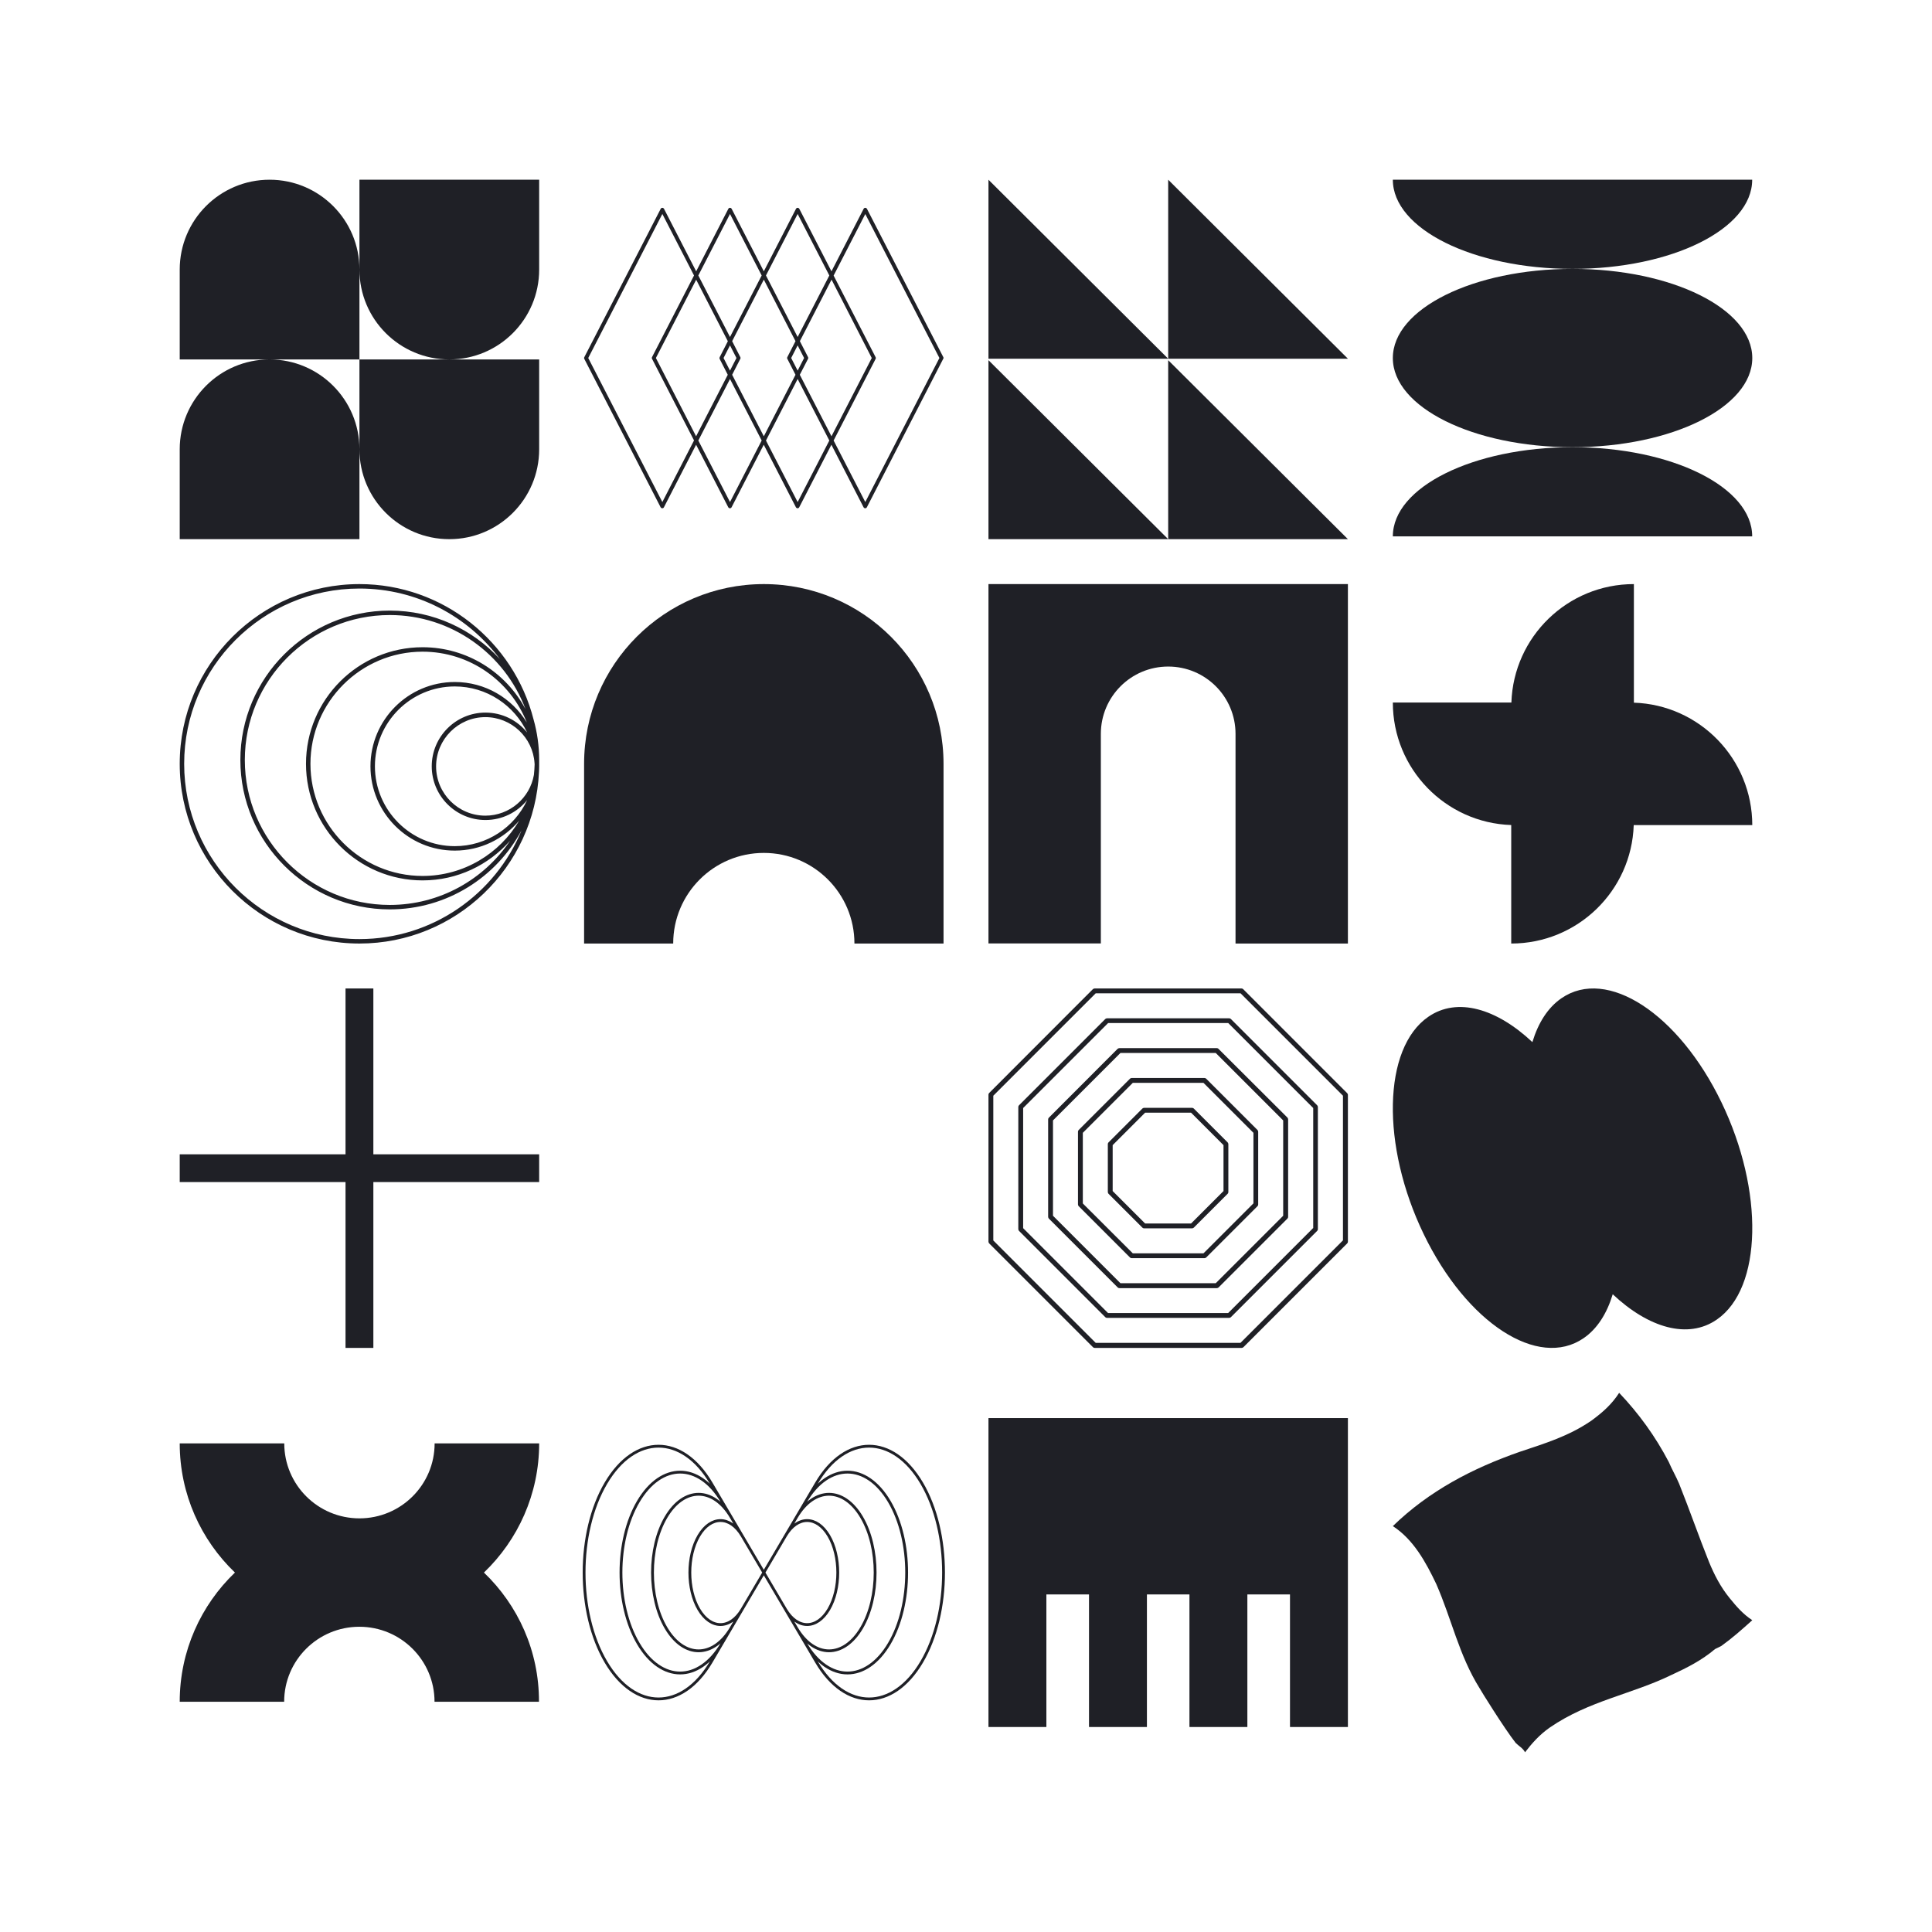 <svg width="688" height="688" viewBox="0 0 688 688" fill="none" xmlns="http://www.w3.org/2000/svg">
<rect width="688" height="688"/>
<path d="M192 96V64H128V96C128 78.308 113.656 64 96 64C78.308 64 64 78.344 64 96V128H96C78.308 128 64 142.344 64 160V192H128V160C128 177.692 142.344 192 160 192C177.692 192 192 177.656 192 160V128H160C177.692 128 192 113.656 192 96ZM128 128V160C128 142.308 113.656 128 96 128H128V96C128 113.692 142.344 128 160 128H128Z" fill="#1F2026"/>
<path d="M335.924 127.185L308.74 74.383C308.631 74.164 308.384 74 308.138 74C307.892 74 307.645 74.137 307.536 74.383L296.093 96.621L284.65 74.383C284.541 74.164 284.294 74 284.048 74C283.802 74 283.555 74.137 283.446 74.383L272.003 96.621L260.56 74.383C260.451 74.164 260.204 74 259.958 74C259.712 74 259.465 74.137 259.356 74.383L247.913 96.621L236.47 74.383C236.361 74.164 236.114 74 235.868 74C235.621 74 235.375 74.137 235.266 74.383L208.082 127.185C207.973 127.377 207.973 127.623 208.082 127.815L235.238 180.617C235.348 180.836 235.594 181 235.84 181C236.087 181 236.333 180.863 236.443 180.617L247.885 158.379L259.328 180.617C259.438 180.836 259.684 181 259.931 181C260.177 181 260.423 180.863 260.533 180.617L271.976 158.379L283.418 180.617C283.528 180.836 283.774 181 284.021 181C284.267 181 284.513 180.863 284.623 180.617L296.066 158.379L307.508 180.617C307.618 180.836 307.864 181 308.111 181C308.357 181 308.603 180.863 308.713 180.617L335.869 127.815C336.033 127.596 336.033 127.377 335.924 127.185ZM284.048 76.191L295.326 98.1L284.048 120.01L272.769 98.1L284.048 76.191ZM256.262 127.788L259.164 133.457L247.885 155.366L233.568 127.486L247.913 99.607L259.191 121.516L256.29 127.185C256.18 127.377 256.18 127.596 256.262 127.788ZM257.658 127.486L259.958 122.995L262.257 127.486L259.958 131.978L257.658 127.486ZM263.626 127.788C263.736 127.596 263.736 127.349 263.626 127.158L260.724 121.489L272.003 99.579L283.281 121.489L280.38 127.158C280.27 127.349 280.27 127.596 280.38 127.788L283.281 133.457L272.003 155.366L260.724 133.457L263.626 127.788ZM281.748 127.486L284.048 122.995L286.347 127.486L284.048 131.978L281.748 127.486ZM287.744 127.788C287.853 127.596 287.853 127.349 287.744 127.158L284.842 121.489L296.12 99.579L310.437 127.486L296.093 155.366L284.814 133.457L287.744 127.788ZM259.958 76.191L271.236 98.1L259.958 120.01L248.679 98.1L259.958 76.191ZM235.868 178.782L209.478 127.486L235.868 76.191L247.146 98.1L232.2 127.158C232.09 127.349 232.09 127.596 232.2 127.788L247.146 156.845L235.868 178.782ZM259.958 178.782L248.679 156.872L259.958 134.963L271.236 156.872L259.958 178.782ZM284.048 178.782L272.769 156.872L284.048 134.963L295.326 156.872L284.048 178.782ZM308.138 178.782L296.859 156.872L311.806 127.815C311.916 127.623 311.916 127.377 311.806 127.185L296.859 98.128L308.138 76.218L334.528 127.486L308.138 178.782Z" fill="#1F2026"/>
<path d="M352 64L416 127.741H352V64Z" fill="#1F2026"/>
<path d="M416 64L480 127.741H416V64Z" fill="#1F2026"/>
<path d="M352 128.258L416 192H352V128.258Z" fill="#1F2026"/>
<path d="M416 128.258L480 192H416V128.258Z" fill="#1F2026"/>
<path d="M560 159.25C595.346 159.25 624 145.035 624 127.5C624 109.965 595.346 95.75 560 95.75C524.654 95.75 496 109.965 496 127.5C496 145.035 524.654 159.25 560 159.25Z" fill="#1F2026"/>
<path d="M560 159.25C524.652 159.25 496 173.467 496 191H623.965C624 173.467 595.348 159.25 560 159.25Z" fill="#1F2026"/>
<path d="M560 95.75C524.652 95.75 496 81.533 496 64H623.965C624 81.533 595.348 95.75 560 95.75Z" fill="#1F2026"/>
<path d="M192 271.335C192 271.113 192 270.892 192 270.67C192 265.667 191.303 260.79 190.005 256.198C182.943 228.521 157.799 208 128 208C92.722 208 64 236.722 64 272C64 307.278 92.691 336 128 336C162.328 336 190.417 308.829 191.937 274.882C191.968 274.628 191.968 274.407 191.968 274.153C192 273.742 192 273.33 192 272.918C192 272.823 192 272.728 192 272.633C192 272.443 192 272.253 192 272.063C192 271.778 192 271.557 192 271.335ZM190.385 272.222C190.353 273.457 190.258 274.692 190.132 275.927C188.707 284.16 181.486 290.462 172.841 290.462C163.151 290.462 155.297 282.577 155.297 272.918C155.297 263.26 163.183 255.375 172.841 255.375C182.12 255.375 189.752 262.626 190.353 271.747C190.385 271.873 190.385 272.032 190.385 272.222ZM172.873 253.76C162.328 253.76 153.746 262.341 153.746 272.887C153.746 283.432 162.328 292.014 172.873 292.014C178.858 292.014 184.21 289.259 187.725 284.92C183.196 294.611 173.348 301.324 161.948 301.324C146.272 301.324 133.51 288.562 133.51 272.887C133.51 257.211 146.272 244.449 161.948 244.449C173.316 244.449 183.165 251.163 187.725 260.853C184.21 256.515 178.858 253.76 172.873 253.76ZM161.948 242.866C145.385 242.866 131.927 256.325 131.927 272.887C131.927 289.449 145.385 302.907 161.948 302.907C171.131 302.907 179.396 298.759 184.906 292.204C177.971 303.984 165.114 311.933 150.484 311.933C128.475 311.933 110.551 294.009 110.551 272C110.551 249.991 128.475 232.067 150.484 232.067C167.299 232.067 181.74 242.518 187.598 257.275C182.31 248.629 172.81 242.866 161.948 242.866ZM150.484 230.484C127.588 230.484 108.968 249.104 108.968 272C108.968 294.896 127.588 313.516 150.484 313.516C162.898 313.516 174.013 308.038 181.645 299.392C172.366 313.168 156.627 322.256 138.799 322.256C110.33 322.256 87.181 299.107 87.181 270.638C87.181 242.169 110.33 219.02 138.799 219.02C160.871 219.02 179.776 232.954 187.123 252.493C180.125 239.414 166.318 230.484 150.484 230.484ZM128 334.417C93.577 334.417 65.583 306.423 65.583 272C65.583 237.577 93.577 209.583 128 209.583C148.457 209.583 166.634 219.464 178.003 234.696C168.281 224.087 154.284 217.437 138.799 217.437C109.443 217.437 85.597 241.314 85.597 270.638C85.597 299.962 109.475 323.84 138.799 323.84C159.097 323.84 176.768 312.408 185.73 295.687C176.388 318.393 154.031 334.417 128 334.417Z" fill="#1F2026"/>
<path d="M272 208C236.64 208 208 236.676 208 272V336H239.73C239.73 318.176 254.176 303.73 272 303.73C289.824 303.73 304.27 318.176 304.27 336H336V272C336 236.64 307.36 208 272 208Z" fill="#1F2026"/>
<path d="M352 208V335.963H392.019V261.346C392.019 248.093 402.747 237.364 416 237.364C429.253 237.364 439.981 248.093 439.981 261.346V336H480V208H352Z" fill="#1F2026"/>
<path d="M624 293.861C624 270.252 605.266 251.005 581.841 250.228V208C558.237 208 538.995 226.738 538.218 250.169H496C496 273.778 514.734 293.025 538.159 293.802V336C561.763 336 581.005 317.262 581.782 293.831H624V293.861Z" fill="#1F2026"/>
<path d="M192 411.059H132.956V352H123.044V411.059H64V420.941H123.044V480H132.956V420.941H192V411.059Z" fill="#1F2026"/>
<path d="M479.689 389.227L442.704 352.242C442.532 352.069 442.325 352 442.083 352H389.813C389.572 352 389.365 352.104 389.192 352.242L352.242 389.227C352.069 389.399 352 389.606 352 389.848V442.152C352 442.394 352.104 442.601 352.242 442.773L389.227 479.758C389.399 479.931 389.606 480 389.848 480H442.152C442.394 480 442.601 479.896 442.773 479.758L479.758 442.773C479.931 442.601 480 442.394 480 442.152V389.813C479.931 389.606 479.862 389.365 479.689 389.227ZM478.206 441.738L441.738 478.206H390.193L353.725 441.738V390.193L390.193 353.725H441.772L478.24 390.193V441.738H478.206Z" fill="#1F2026"/>
<path d="M437.701 362.626H394.23C393.988 362.626 393.781 362.73 393.609 362.868L362.868 393.609C362.695 393.781 362.626 393.988 362.626 394.23V437.701C362.626 437.943 362.73 438.15 362.868 438.322L393.609 469.063C393.781 469.236 393.988 469.305 394.23 469.305H437.701C437.943 469.305 438.15 469.201 438.322 469.063L469.063 438.322C469.236 438.15 469.305 437.943 469.305 437.701V394.23C469.305 393.988 469.201 393.781 469.063 393.609L438.322 362.868C438.15 362.695 437.943 362.626 437.701 362.626ZM467.58 437.356L437.356 467.58H394.575L364.352 437.356V394.575L394.609 364.317H437.391L467.649 394.575V437.356H467.58Z" fill="#1F2026"/>
<path d="M433.32 373.253H398.611C398.37 373.253 398.163 373.356 397.99 373.494L373.494 398.025C373.322 398.197 373.253 398.404 373.253 398.646V433.32C373.253 433.561 373.356 433.768 373.494 433.941L398.025 458.471C398.197 458.644 398.404 458.713 398.646 458.713H433.32C433.561 458.713 433.768 458.609 433.941 458.471L458.471 433.941C458.644 433.768 458.713 433.561 458.713 433.32V398.611C458.713 398.37 458.609 398.163 458.471 397.99L433.906 373.494C433.768 373.322 433.527 373.253 433.32 373.253ZM456.953 432.94L432.94 456.953H398.991L374.978 432.94V398.991L398.991 374.978H432.94L456.953 398.991V432.94Z" fill="#1F2026"/>
<path d="M428.903 383.879H403.027C402.786 383.879 402.579 383.983 402.406 384.121L384.121 402.407C383.948 402.579 383.879 402.786 383.879 403.028V428.904C383.879 429.145 383.983 429.352 384.121 429.525L402.406 447.81C402.579 447.983 402.786 448.052 403.027 448.052H428.903C429.145 448.052 429.352 447.948 429.524 447.81L447.81 429.525C447.983 429.352 448.052 429.145 448.052 428.904V403.028C448.052 402.786 447.948 402.579 447.81 402.407L429.524 384.121C429.352 383.983 429.145 383.879 428.903 383.879ZM446.327 428.559L428.558 446.327H403.407L385.604 428.559V403.407L403.407 385.604H428.558L446.361 403.407V428.559H446.327Z" fill="#1F2026"/>
<path d="M424.487 394.506H407.444C407.202 394.506 406.995 394.609 406.823 394.747L394.747 406.823C394.575 406.995 394.506 407.202 394.506 407.444V424.488C394.506 424.729 394.609 424.936 394.747 425.109L406.823 437.184C406.995 437.357 407.202 437.426 407.444 437.426H424.487C424.729 437.426 424.936 437.322 425.108 437.184L437.184 425.109C437.356 424.936 437.425 424.729 437.425 424.488V407.444C437.425 407.202 437.322 406.995 437.184 406.823L425.108 394.747C424.936 394.609 424.729 394.506 424.487 394.506ZM435.7 424.143L424.142 435.7H407.789L396.231 424.143V407.789L407.789 396.231H424.142L435.7 407.789V424.143Z" fill="#1F2026"/>
<path d="M612.999 392.496C597.723 360.895 572.24 344.328 556.056 355.472C551.203 358.801 547.76 364.261 545.694 371.104C532.921 359.1 518.896 354.986 508.628 362.092C492.444 373.236 491.724 407.903 507.001 439.504C522.277 471.105 547.76 487.672 563.944 476.528C568.797 473.199 572.24 467.739 574.306 460.896C587.079 472.9 601.104 477.014 611.372 469.908C627.556 458.764 628.276 424.097 612.999 392.496Z" fill="#1F2026"/>
<path d="M172.334 560C184.444 548.405 192 532.063 192 514H154.773C154.773 528.76 142.767 540.699 128 540.699C113.199 540.699 101.227 528.726 101.227 514H64C64 532.063 71.556 548.405 83.666 560C71.556 571.595 64 587.937 64 606H101.192C101.192 591.24 113.199 579.301 127.965 579.301C142.767 579.301 154.739 591.274 154.739 606H191.931C192 587.937 184.444 571.595 172.334 560Z" fill="#1F2026"/>
<path d="M272 560C272 560 258.345 536.821 253.255 528.18C242.902 510.607 226.117 510.607 215.764 528.18C205.412 545.754 205.412 574.246 215.765 591.82C226.117 609.393 242.902 609.393 253.255 591.82C258.517 582.887 272 560 272 560ZM272 560C272 560 285.655 583.179 290.745 591.82C301.098 609.393 317.883 609.393 328.236 591.82C338.588 574.246 338.588 545.754 328.235 528.18C317.883 510.607 301.098 510.607 290.745 528.18C285.483 537.113 272 560 272 560ZM272 560C272 560 282.853 578.422 286.898 585.29C295.127 599.257 308.467 599.257 316.695 585.29C324.923 571.323 324.923 548.677 316.695 534.71C308.467 520.743 295.127 520.743 286.898 534.71C282.716 541.81 272 560 272 560ZM272 560C272 560 280.458 574.358 283.611 579.71C290.024 590.595 300.421 590.595 306.834 579.71C313.246 568.824 313.246 551.176 306.834 540.29C300.421 529.405 290.024 529.405 283.611 540.29C280.352 545.823 272 560 272 560ZM272 560C272 560 266.381 550.461 264.286 546.905C260.025 539.673 253.118 539.673 248.857 546.905C244.597 554.137 244.597 565.863 248.857 573.095C253.118 580.327 260.025 580.327 264.286 573.095C266.451 569.419 272 560 272 560ZM272 560C272 560 277.619 569.539 279.714 573.095C283.975 580.327 290.882 580.327 295.143 573.095C299.403 565.863 299.403 554.137 295.143 546.905C290.882 539.673 283.975 539.673 279.714 546.905C277.549 550.581 272 560 272 560ZM272 560C272 560 261.147 541.578 257.102 534.71C248.873 520.743 235.533 520.743 227.305 534.71C219.077 548.677 219.077 571.323 227.305 585.29C235.533 599.257 248.873 599.257 257.102 585.29C261.284 578.19 272 560 272 560ZM272 560C272 560 263.542 545.642 260.389 540.29C253.976 529.405 243.579 529.405 237.166 540.29C230.754 551.176 230.754 568.824 237.166 579.71C243.579 590.595 253.976 590.595 260.389 579.71C263.648 574.177 272 560 272 560Z" stroke="#1F2026"/>
<path d="M352 505V567.79V615H372.624V567.79H387.804V615H408.428V567.79H423.572V615H444.196V567.79H459.376V615H480V567.79V505H352Z" fill="#1F2026"/>
<path d="M624 576.969C620.32 580.284 617.005 583.234 612.96 586.15C612.231 586.515 611.502 586.879 610.739 587.244C605.965 591.287 600.794 593.873 595.29 596.425C580.936 603.418 565.851 605.605 551.894 615.184C548.214 617.769 545.629 620.686 543.076 624C542.347 622.542 540.855 621.779 539.761 620.686C535.716 615.548 527.262 601.926 526.898 601.197C519.538 589.431 516.952 576.572 511.449 564.044C507.769 556.321 503.36 548.234 496 543.461C508.863 530.966 524.312 522.879 541.253 516.98C550.071 514.03 558.558 511.478 566.647 505.943C570.692 502.993 574.007 500.044 576.593 496C583.588 503.358 589.456 511.445 594.263 520.626C595.357 523.211 596.848 525.763 597.942 528.348C601.622 537.529 604.938 547.107 608.617 556.288C610.441 560.696 612.662 565.104 615.977 569.148C618.464 572.197 620.685 574.782 624 576.969Z" fill="#1F2026"/>
</svg>
